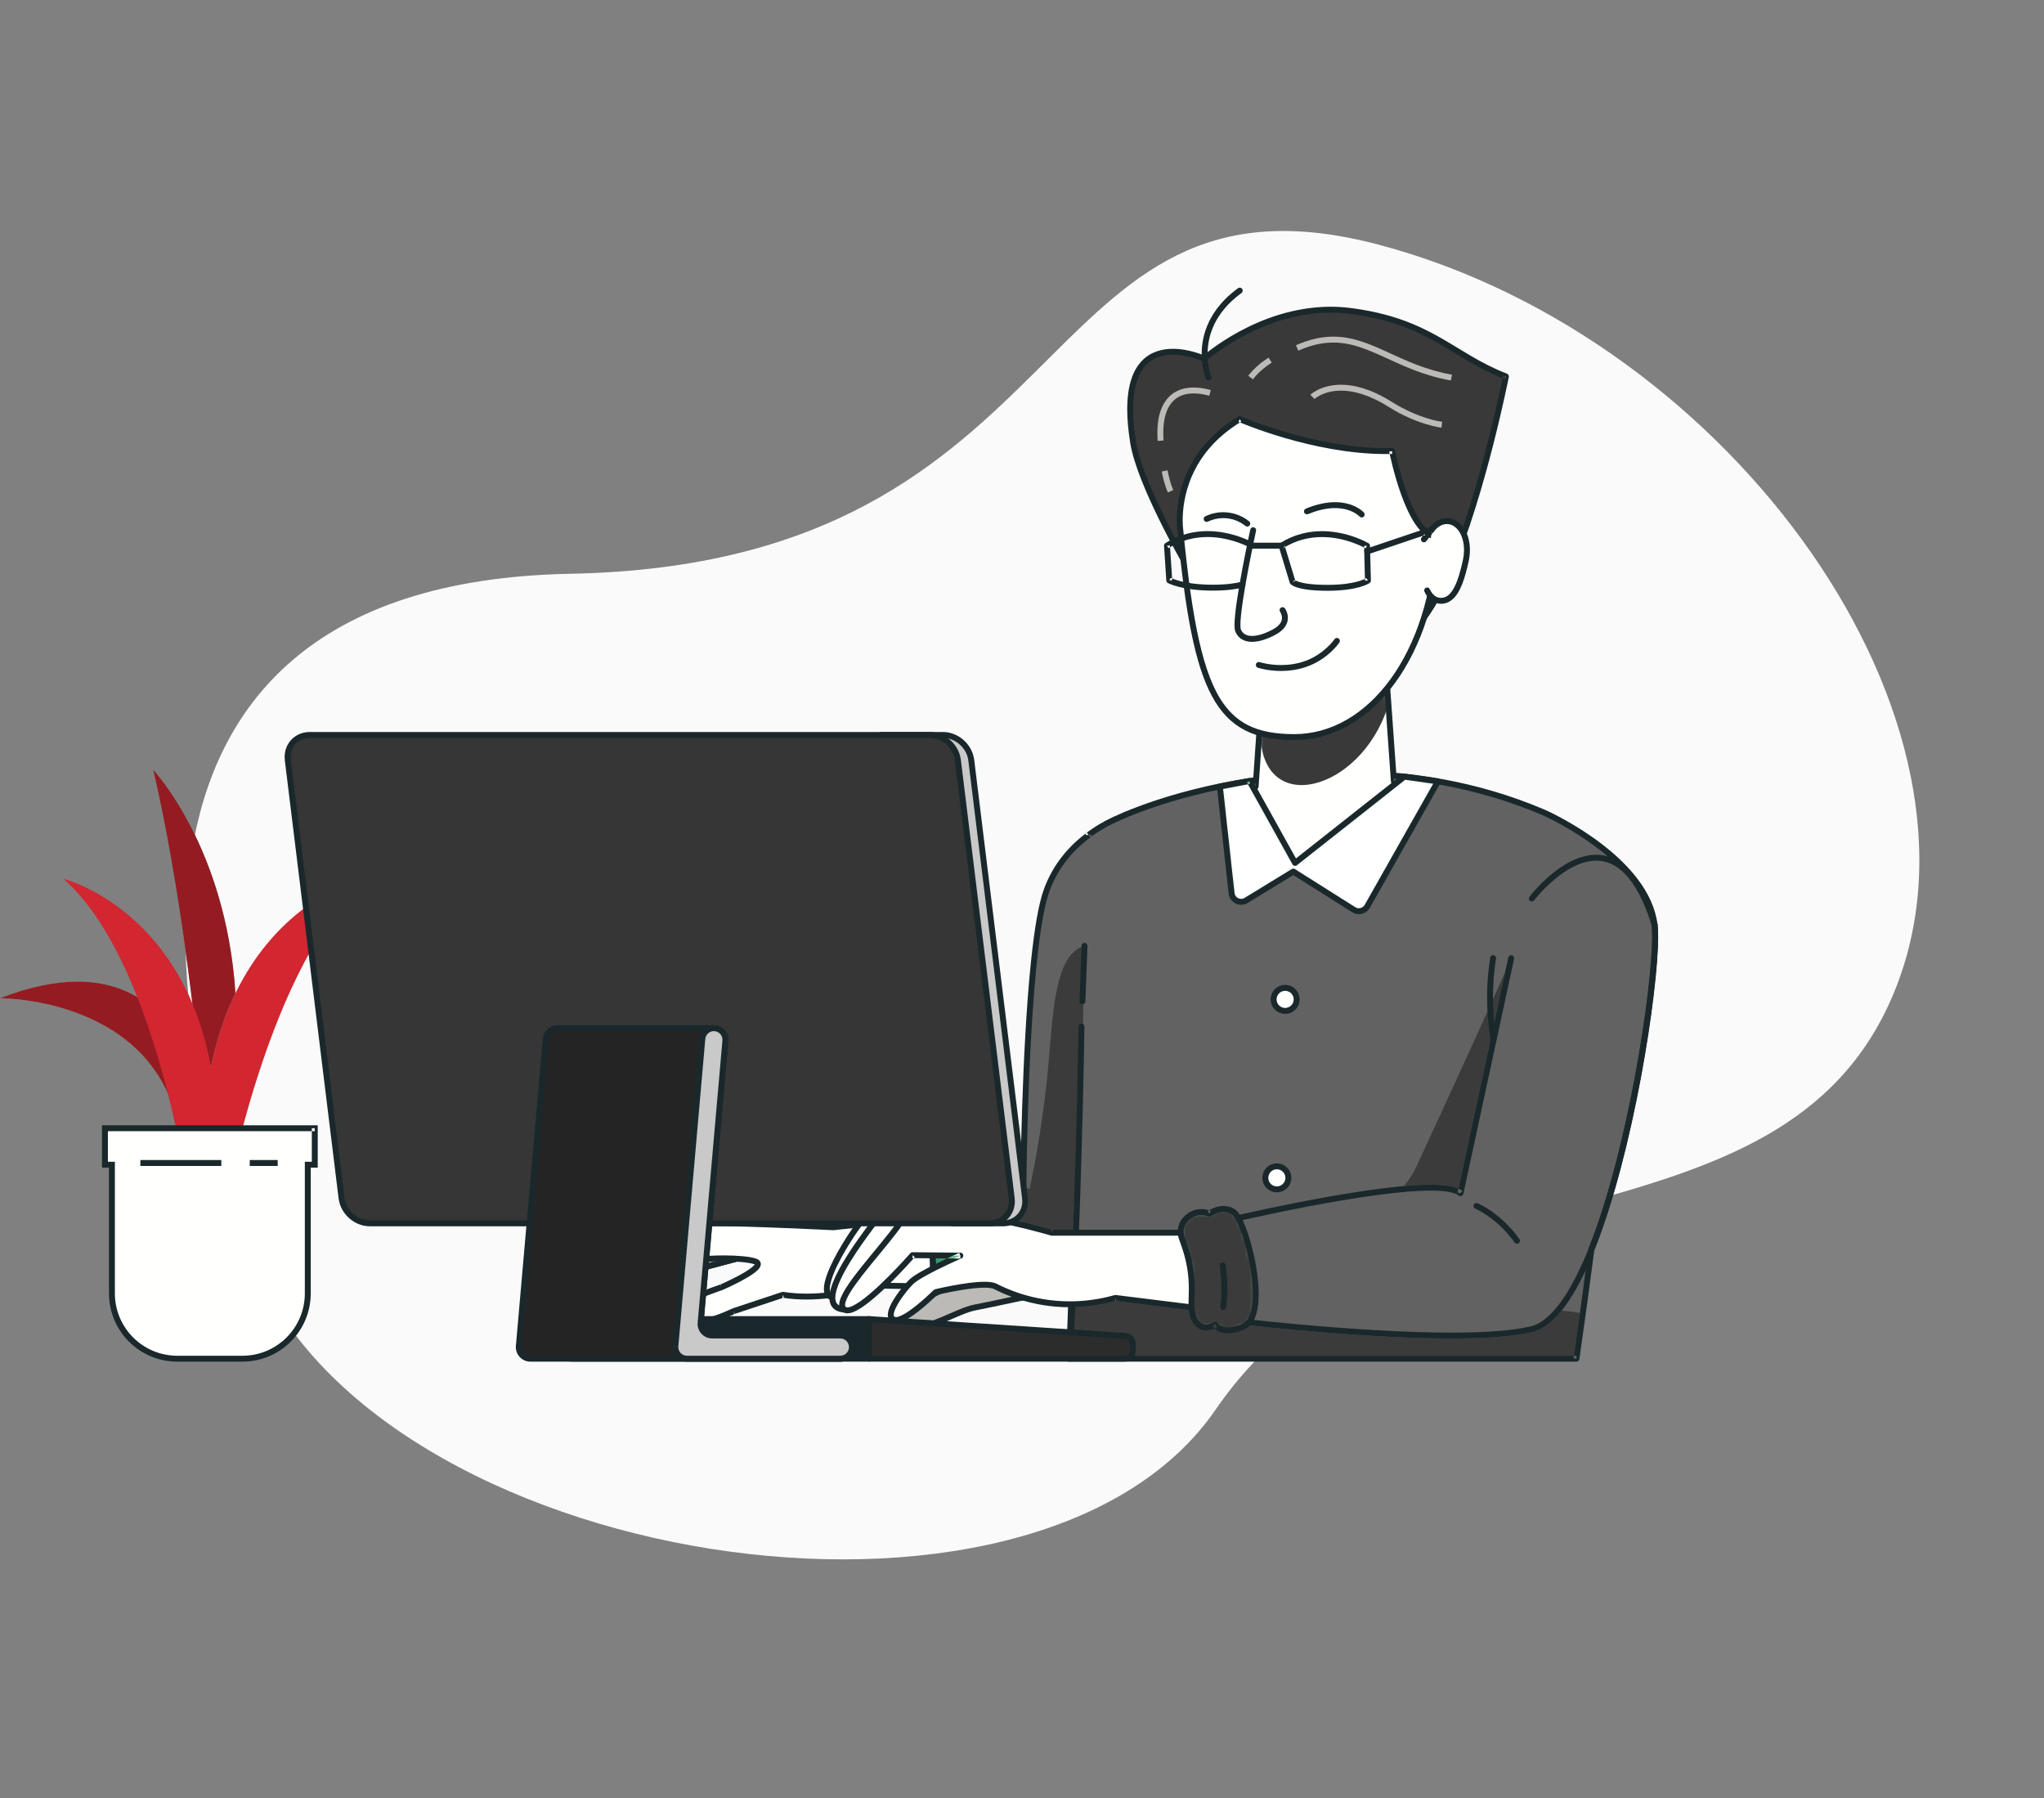 <svg width="449" height="395" viewBox="0 0 449 395" fill="none" xmlns="http://www.w3.org/2000/svg">
<rect x="0" y="0" width="449" height="395" fill="#808080" stroke="none"/>
<path fill-rule="evenodd" clip-rule="evenodd" d="M55.343 276.329C40.418 237.663 11.534 128.209 125.316 126.03C239.098 123.852 225.451 33.165 303.026 53.791C380.602 74.415 440.772 158.708 415.95 218.265C391.127 277.821 306.903 251.598 267.069 309.58C227.235 367.562 81.593 344.341 55.343 276.329Z" fill="#FAFAFA"/>
<path fill-rule="evenodd" clip-rule="evenodd" d="M147.35 276.771C147.35 276.771 140.538 288.493 143.221 288.916C145.902 289.338 151.512 279.205 151.512 279.205L166.896 275.129L155.31 273.933L147.35 276.771Z" fill="#FFFFFE"/>
<path fill-rule="evenodd" clip-rule="evenodd" d="M147.35 276.771L146.787 276.445C146.783 276.453 145.589 278.507 144.389 280.943C143.789 282.161 143.188 283.474 142.73 284.685C142.276 285.902 141.952 286.992 141.946 287.892C141.947 288.249 141.995 288.594 142.18 288.92C142.359 289.25 142.733 289.507 143.12 289.557L143.388 289.578C143.926 289.573 144.407 289.356 144.877 289.055C145.695 288.52 146.512 287.669 147.326 286.684C149.752 283.733 152.069 279.537 152.081 279.52L151.512 279.205L151.678 279.834L167.063 275.756C167.366 275.675 167.569 275.39 167.544 275.078C167.52 274.765 167.276 274.515 166.964 274.482L155.376 273.286L155.092 273.321L147.131 276.16C146.987 276.211 146.865 276.313 146.787 276.445L147.35 276.771L147.568 277.383L155.389 274.594L163.301 275.409L151.346 278.578C151.176 278.624 151.029 278.738 150.945 278.891C150.945 278.891 150.863 279.038 150.712 279.3C150.186 280.22 148.821 282.532 147.308 284.59C146.552 285.618 145.758 286.583 145.036 287.264C144.676 287.606 144.333 287.875 144.043 288.045C143.751 288.219 143.517 288.282 143.388 288.28L143.321 288.275H143.322L143.299 288.269L143.288 288.295L143.308 288.276L143.299 288.269L143.288 288.295L143.308 288.276L143.303 288.268C143.284 288.242 143.242 288.111 143.244 287.892C143.238 287.323 143.508 286.287 143.945 285.144C144.596 283.419 145.59 281.396 146.42 279.817C146.834 279.026 147.208 278.345 147.477 277.862C147.747 277.379 147.91 277.098 147.91 277.097L147.35 276.771L147.568 277.383L147.35 276.771Z" fill="#1A282B"/>
<path fill-rule="evenodd" clip-rule="evenodd" d="M143.396 288.28C143.393 288.28 143.391 288.28 143.388 288.28L143.321 288.275H143.322L143.304 288.271L143.303 288.268C143.286 288.242 143.244 288.116 143.244 287.907C143.244 287.902 143.244 287.897 143.244 287.892C143.244 287.885 143.244 287.879 143.244 287.872C143.243 287.298 143.513 286.274 143.945 285.144C144.026 284.929 144.113 284.708 144.204 284.485C144.528 284.05 144.846 283.616 145.154 283.191C145.956 282.088 146.695 281.048 147.333 280.212C147.964 279.379 148.518 278.742 148.841 278.502C149.069 278.321 149.576 278.095 150.25 277.911C151.859 277.463 154.387 277.187 156.957 277.09L151.346 278.578C151.176 278.624 151.029 278.738 150.945 278.891C150.945 278.891 150.863 279.038 150.712 279.3C150.186 280.22 148.821 282.532 147.308 284.59C146.552 285.618 145.758 286.583 145.036 287.264C144.676 287.606 144.333 287.875 144.043 288.045C143.757 288.215 143.527 288.28 143.396 288.28Z" fill="#ADAEAA"/>
<path fill-rule="evenodd" clip-rule="evenodd" d="M143.388 289.578L143.12 289.557C142.733 289.507 142.359 289.25 142.18 288.92C141.995 288.594 141.947 288.249 141.946 287.891C141.947 287.695 141.964 287.492 141.993 287.277C142.755 286.388 143.497 285.432 144.204 284.485C144.113 284.708 144.026 284.929 143.945 285.144C143.513 286.274 143.243 287.298 143.244 287.872C143.244 287.879 143.244 287.885 143.244 287.891C143.244 287.897 143.244 287.902 143.244 287.907C143.244 288.116 143.286 288.242 143.303 288.268L143.304 288.271L143.322 288.275H143.321L143.388 288.28C143.391 288.28 143.393 288.28 143.396 288.28C143.527 288.28 143.757 288.215 144.043 288.045C144.333 287.875 144.676 287.606 145.036 287.264C145.758 286.583 146.552 285.618 147.308 284.59C148.821 282.532 150.186 280.219 150.712 279.3C150.863 279.038 150.945 278.891 150.945 278.891C151.029 278.738 151.176 278.624 151.346 278.578L156.957 277.09C157.624 277.067 158.293 277.054 158.95 277.054C158.965 277.054 158.98 277.054 158.995 277.054C159.993 277.054 160.965 277.081 161.859 277.135L151.943 279.764C151.411 280.7 149.409 284.151 147.326 286.684C146.512 287.669 145.695 288.52 144.877 289.055C144.407 289.356 143.926 289.573 143.388 289.578Z" fill="#1A282B"/>
<path fill-rule="evenodd" clip-rule="evenodd" d="M152.529 268.781C152.529 268.781 143.004 266.514 140.374 270.987C137.743 275.461 130.033 288.702 132.924 290.218C135.814 291.735 138.334 286.839 138.334 286.839L152.529 268.781Z" fill="#FFFFFE"/>
<path fill-rule="evenodd" clip-rule="evenodd" d="M152.529 268.781L152.678 268.15C152.65 268.143 150.204 267.559 147.382 267.558C145.989 267.558 144.502 267.698 143.151 268.147C141.806 268.595 140.57 269.373 139.814 270.658C138.7 272.554 136.671 276.027 134.915 279.53C134.036 281.283 133.226 283.043 132.629 284.631C132.034 286.223 131.642 287.624 131.637 288.76C131.637 289.174 131.69 289.564 131.84 289.922C131.988 290.278 132.258 290.605 132.622 290.793C133.096 291.043 133.59 291.159 134.062 291.158C134.828 291.157 135.514 290.866 136.097 290.474C137.829 289.291 138.879 287.173 138.912 287.136L138.334 286.839L138.844 287.24L153.039 269.182C153.175 269.008 153.214 268.776 153.142 268.567C153.069 268.358 152.894 268.201 152.678 268.15L152.529 268.781L152.017 268.38L137.824 286.437L137.756 286.541L137.741 286.574C137.647 286.749 137.159 287.623 136.456 288.416C136.107 288.813 135.705 289.189 135.291 289.451C134.874 289.714 134.461 289.861 134.062 289.86C133.796 289.859 133.527 289.8 133.226 289.643C133.146 289.598 133.098 289.552 133.035 289.416C132.978 289.282 132.934 289.059 132.935 288.76C132.929 287.934 133.27 286.605 133.844 285.088C135.562 280.513 139.269 274.146 140.933 271.317C141.485 270.379 142.404 269.768 143.562 269.379C144.715 268.994 146.079 268.855 147.382 268.856C148.704 268.855 149.961 268.995 150.883 269.135C151.343 269.205 151.721 269.276 151.981 269.328C152.111 269.353 152.212 269.376 152.28 269.39L152.378 269.412L152.529 268.781L152.017 268.38L152.529 268.781Z" fill="#1A282B"/>
<path fill-rule="evenodd" clip-rule="evenodd" d="M191.507 282.359C191.507 282.359 181.947 285.971 171.977 284.411L161.133 288.015C161.133 288.015 151.604 292.707 147.172 290.34C142.739 287.975 158.469 282.756 158.469 282.756C158.469 282.756 169.048 278.178 165.889 277.08C162.729 275.979 150.794 276.187 148.446 277.986C146.098 279.786 139.95 291.44 135.514 290.775C131.077 290.112 137.389 283.765 138.983 281.322C140.576 278.877 144.152 269.135 151.401 268.73C158.648 268.324 183.036 269.573 183.036 269.573L211.717 266.509L218.484 282.823L191.507 282.359Z" fill="#FFFFFE"/>
<path fill-rule="evenodd" clip-rule="evenodd" d="M191.507 282.359L191.277 281.752C191.277 281.752 191.186 281.787 191 281.852C189.697 282.306 183.944 284.155 177.2 284.152C175.534 284.152 173.81 284.041 172.077 283.769L171.772 283.795L160.928 287.398L160.846 287.432C160.846 287.432 160.759 287.475 160.588 287.554C159.99 287.833 158.412 288.541 156.486 289.173C154.565 289.807 152.29 290.361 150.349 290.358C149.231 290.36 148.235 290.174 147.477 289.768C147.259 289.652 147.138 289.543 147.086 289.474L147.033 289.348C147.024 289.29 147.099 289.063 147.379 288.765C147.857 288.242 148.831 287.592 149.993 286.972C151.739 286.036 153.918 285.13 155.651 284.465C156.519 284.133 157.276 283.859 157.816 283.668C158.354 283.477 158.673 283.372 158.673 283.372L158.726 283.352C158.735 283.347 160.747 282.477 162.779 281.393C163.796 280.849 164.815 280.256 165.611 279.67C166.01 279.376 166.352 279.085 166.622 278.78C166.882 278.472 167.115 278.145 167.126 277.667C167.133 277.384 167.002 277.079 166.802 276.883C166.604 276.681 166.367 276.559 166.102 276.466C165.368 276.213 164.349 276.048 163.121 275.93C161.895 275.814 160.473 275.756 158.995 275.756C156.804 275.756 154.496 275.883 152.535 276.149C151.555 276.283 150.66 276.45 149.903 276.661C149.144 276.874 148.525 277.114 148.051 277.471C147.691 277.749 147.335 278.138 146.93 278.626C145.533 280.323 143.622 283.249 141.582 285.744C140.566 286.99 139.519 288.124 138.526 288.922C137.533 289.727 136.603 290.162 135.885 290.153L135.61 290.134C135.133 290.062 134.885 289.923 134.774 289.81C134.665 289.696 134.615 289.588 134.609 289.343C134.602 288.986 134.793 288.393 135.15 287.731C135.68 286.729 136.541 285.564 137.382 284.486C138.225 283.403 139.041 282.418 139.527 281.676C139.966 281 140.48 279.942 141.149 278.685C142.148 276.807 143.474 274.517 145.181 272.692C146.894 270.86 148.943 269.517 151.437 269.378C152.429 269.322 153.767 269.298 155.329 269.298C160.14 269.298 167.064 269.529 172.779 269.76C175.637 269.875 178.193 269.991 180.035 270.078C181.877 270.164 183 270.222 183.004 270.222L183.105 270.218L211.303 267.206L217.505 282.157L191.517 281.71L191.277 281.752L191.507 282.359L191.495 283.008L218.472 283.472C218.692 283.476 218.897 283.369 219.02 283.189C219.144 283.007 219.167 282.777 219.084 282.575L212.317 266.26C212.207 265.993 211.934 265.832 211.648 265.864L182.968 268.928L183.036 269.573L183.07 268.925C183.064 268.925 165.022 268.001 155.329 267.999C153.753 267.999 152.398 268.024 151.364 268.082C149.407 268.19 147.698 268.935 146.243 270.001C144.058 271.602 142.411 273.911 141.143 276.039C140.51 277.103 139.974 278.124 139.524 278.987C139.075 279.848 138.705 280.56 138.439 280.967C137.891 281.811 136.625 283.29 135.502 284.814C134.939 285.58 134.406 286.363 134.004 287.122C133.605 287.881 133.317 288.608 133.31 289.343C133.305 289.834 133.474 290.36 133.862 290.735C134.247 291.113 134.776 291.322 135.418 291.418C135.573 291.441 135.729 291.452 135.885 291.452C137.268 291.439 138.554 290.636 139.814 289.533C141.699 287.864 143.547 285.401 145.154 283.191C145.956 282.088 146.695 281.048 147.333 280.212C147.964 279.379 148.518 278.742 148.841 278.502C149.069 278.321 149.576 278.095 150.25 277.911C152.285 277.344 155.792 277.051 158.995 277.054C160.438 277.054 161.826 277.111 162.999 277.222C164.169 277.331 165.135 277.502 165.675 277.693L165.83 277.76L165.871 277.788L165.893 277.762L165.867 277.782L165.871 277.788L165.893 277.762L165.867 277.782L166.015 277.667H165.828L165.867 277.782L166.015 277.667H165.828H165.891L165.829 277.649L165.828 277.667H165.891L165.829 277.649C165.83 277.671 165.732 277.853 165.518 278.059C165.15 278.429 164.489 278.9 163.726 279.364C162.578 280.064 161.193 280.767 160.101 281.291C159.554 281.553 159.08 281.771 158.744 281.923C158.408 282.075 158.212 282.161 158.21 282.161L158.469 282.756L158.264 282.14C158.253 282.144 155.22 283.149 152.165 284.49C150.636 285.161 149.104 285.913 147.917 286.685C147.324 287.074 146.816 287.464 146.426 287.882C146.047 288.299 145.744 288.761 145.734 289.348C145.732 289.675 145.854 290.009 146.059 290.269C146.264 290.532 146.537 290.738 146.865 290.914C147.892 291.459 149.095 291.655 150.349 291.657C152.836 291.653 155.576 290.882 157.722 290.122C159.866 289.361 161.404 288.604 161.42 288.597L161.133 288.015L161.338 288.63L172.181 285.027L171.977 284.411L171.876 285.052C173.686 285.335 175.477 285.451 177.2 285.451C185.175 285.448 191.694 282.98 191.735 282.967L191.507 282.359L191.495 283.008L191.507 282.359Z" fill="#1A282B"/>
<path fill-rule="evenodd" clip-rule="evenodd" d="M206.474 286.398C207.862 287.273 209.822 287.829 211.943 286.315C211.943 286.315 215.049 287.667 217.146 285.36C219.241 283.054 219.426 262.895 213.627 260.623C211.955 259.968 207.779 260.036 207.091 262.375C207.091 262.375 203.487 261.136 202.878 265C202.304 268.637 205.916 272.02 204.706 282.48C204.528 284.025 205.227 285.613 206.474 286.398Z" fill="#6EBD92"/>
<path fill-rule="evenodd" clip-rule="evenodd" d="M206.474 286.398L206.129 286.948C206.956 287.469 208.003 287.91 209.202 287.911C210.19 287.912 211.265 287.599 212.321 286.844L211.943 286.315L211.685 286.91C211.732 286.928 212.701 287.354 214.01 287.358C215.118 287.364 216.519 287.02 217.626 285.797C217.943 285.439 218.135 284.983 218.317 284.411C218.843 282.705 219.13 279.884 219.133 276.702C219.132 273.36 218.805 269.649 218.016 266.549C217.62 264.999 217.109 263.6 216.443 262.466C215.777 261.335 214.942 260.444 213.865 260.018C213.191 259.757 212.302 259.62 211.339 259.617C210.381 259.618 209.361 259.76 208.465 260.139C207.577 260.512 206.768 261.173 206.469 262.192L207.091 262.375L207.303 261.762C207.261 261.749 206.656 261.539 205.834 261.537C205.197 261.537 204.404 261.668 203.697 262.188C202.987 262.706 202.435 263.6 202.237 264.899C202.189 265.205 202.167 265.509 202.167 265.812C202.174 267.401 202.738 268.896 203.26 270.814C203.787 272.732 204.306 275.081 204.308 278.352C204.308 279.569 204.235 280.911 204.062 282.405C204.04 282.59 204.03 282.776 204.03 282.962C204.034 284.553 204.796 286.1 206.129 286.948L206.474 286.398L206.821 285.849C205.919 285.288 205.324 284.138 205.328 282.962C205.328 282.825 205.336 282.689 205.351 282.554C205.529 281.014 205.605 279.62 205.605 278.352C205.606 274.943 205.055 272.441 204.511 270.47C203.963 268.497 203.457 267.062 203.465 265.812C203.465 265.571 203.482 265.336 203.519 265.101C203.691 264.044 204.067 263.533 204.467 263.233C204.87 262.934 205.37 262.836 205.834 262.836C206.13 262.836 206.403 262.876 206.595 262.916L206.819 262.971L206.872 262.986L206.881 262.989C207.05 263.047 207.231 263.034 207.39 262.953C207.548 262.871 207.664 262.729 207.714 262.558C207.873 262.02 208.297 261.626 208.973 261.333C209.64 261.048 210.515 260.914 211.339 260.915C212.163 260.913 212.947 261.05 213.391 261.227C214.085 261.497 214.746 262.138 215.324 263.124C216.191 264.592 216.837 266.775 217.243 269.19C217.652 271.607 217.835 274.26 217.835 276.702C217.835 278.765 217.704 280.68 217.478 282.166C217.365 282.908 217.227 283.543 217.077 284.025C216.933 284.507 216.754 284.835 216.665 284.923C215.842 285.823 214.884 286.053 214.01 286.059C213.502 286.059 213.038 285.972 212.707 285.884C212.542 285.84 212.409 285.797 212.322 285.766L212.225 285.728L212.203 285.719C211.994 285.628 211.752 285.654 211.567 285.787C210.702 286.4 209.924 286.61 209.202 286.613C208.33 286.613 207.513 286.287 206.821 285.849L206.474 286.398Z" fill="#1A282B"/>
<path fill-rule="evenodd" clip-rule="evenodd" d="M209.197 286.613C208.327 286.613 207.512 286.285 206.821 285.849L206.474 286.398L206.821 285.849C206.354 285.558 205.968 285.109 205.707 284.581C205.773 284.516 205.83 284.461 205.876 284.416C206.058 284.373 206.377 284.299 206.803 284.205C208.602 283.806 212.298 283.06 215.123 282.884V284.708C215.123 285.047 215.384 285.329 215.721 285.355C215.724 285.355 215.877 285.366 216.159 285.386C215.463 285.906 214.71 286.054 214.01 286.06C214.009 286.06 214.007 286.06 214.006 286.06C213.5 286.06 213.038 285.973 212.707 285.884C212.542 285.84 212.409 285.797 212.322 285.766L212.225 285.728L212.203 285.719C212.12 285.684 212.031 285.666 211.943 285.666C211.811 285.666 211.678 285.706 211.567 285.787C210.702 286.4 209.924 286.61 209.202 286.613C209.201 286.613 209.198 286.613 209.197 286.613ZM205.597 277.592C205.586 277.181 205.568 276.787 205.543 276.404L208.021 276.427C207.394 276.72 206.698 277.05 205.981 277.402C205.852 277.464 205.725 277.528 205.597 277.592Z" fill="#3B966C"/>
<path fill-rule="evenodd" clip-rule="evenodd" d="M209.213 287.911C209.21 287.911 209.206 287.911 209.202 287.911C208.003 287.91 206.956 287.47 206.129 286.948C205.55 286.58 205.079 286.08 204.731 285.503C205.147 285.118 205.484 284.796 205.707 284.581C205.968 285.109 206.354 285.558 206.821 285.849L206.474 286.398L206.821 285.849C207.512 286.285 208.327 286.613 209.197 286.613C209.198 286.613 209.201 286.613 209.202 286.613C209.924 286.61 210.702 286.4 211.567 285.787C211.678 285.706 211.811 285.666 211.943 285.666C212.031 285.666 212.12 285.684 212.203 285.719L212.225 285.728L212.322 285.766C212.409 285.797 212.542 285.84 212.707 285.884C213.038 285.973 213.5 286.06 214.006 286.06C214.007 286.06 214.009 286.06 214.01 286.06C214.71 286.054 215.463 285.906 216.159 285.386C216.525 285.409 217.109 285.447 217.857 285.484C217.788 285.596 217.712 285.7 217.626 285.797C216.528 287.01 215.142 287.358 214.037 287.358C214.028 287.358 214.019 287.358 214.01 287.358C213.148 287.355 212.434 287.171 212.033 287.038C211.074 287.651 210.109 287.911 209.213 287.911ZM204.306 278.243C204.304 277.59 204.281 276.974 204.241 276.391L205.543 276.404C205.568 276.787 205.586 277.181 205.597 277.592C205.167 277.803 204.735 278.021 204.306 278.243Z" fill="#1A282B"/>
<path fill-rule="evenodd" clip-rule="evenodd" d="M213.74 281.71C213.74 281.706 213.741 281.636 213.741 281.509C213.736 280.151 213.612 272.224 210.245 265.48C210.085 265.16 209.696 265.03 209.375 265.19C209.054 265.351 208.924 265.74 209.084 266.061C212.29 272.449 212.45 280.249 212.443 281.509C212.443 281.628 212.443 281.684 212.443 281.685C212.435 282.044 212.721 282.34 213.079 282.346C213.438 282.353 213.734 282.068 213.74 281.71Z" fill="#1A282B"/>
<path fill-rule="evenodd" clip-rule="evenodd" d="M349.593 274.373C348.633 281.761 347.541 289.759 346.295 298.445H234.845L235.377 284.085C228.717 285.695 215.771 284.708 215.771 284.708V263.48C223.64 259.026 224.809 260.273 224.809 260.273C224.809 260.273 225.211 208.468 229.924 195.536C231.924 190.057 235.429 186.149 239.141 183.41V183.397C240.311 182.527 241.493 181.774 242.661 181.125L242.83 181.021C244.128 180.333 245.699 179.606 247.491 178.853C247.647 178.786 247.816 178.723 247.984 178.658C265.434 171.53 303.515 163.259 338.999 178.424C341.478 179.489 361.734 189.162 363.461 203.145C364.447 211.117 359.02 250.769 349.593 274.373Z" fill="#626262"/>
<path fill-rule="evenodd" clip-rule="evenodd" d="M320.377 261.079C319.821 260.831 319.167 260.657 318.419 260.525C317.247 260.32 315.839 260.23 314.237 260.23C312.504 260.231 310.538 260.336 308.413 260.522C309.524 259.178 310.446 257.738 311.163 256.196C323.198 230.152 328.497 218.349 330.645 213.48L320.377 261.079Z" fill="#3B3B3B"/>
<path fill-rule="evenodd" clip-rule="evenodd" d="M345.733 297.795H235.519L235.914 287.133C238.737 287.063 241.813 286.661 245.084 285.76L261.795 287.837C261.863 288.416 261.99 288.957 262.216 289.481C262.931 291.14 263.996 291.585 264.933 291.585C266.028 291.585 266.951 290.979 266.951 290.979C267.49 291.885 268.557 292.218 269.712 292.218C271.22 292.218 272.878 291.652 273.707 291.057C283.326 292.105 303.041 294.015 318.857 294.016C325.952 294.015 332.254 293.637 336.581 292.598C338.931 292.024 341.073 290.327 343.074 287.846L347.06 288.372C346.638 291.419 346.196 294.56 345.733 297.795Z" fill="#3B3B3B"/>
<path fill-rule="evenodd" clip-rule="evenodd" d="M220.847 284.305C219.916 284.278 219.07 284.243 218.347 284.209C217.52 284.169 216.859 284.13 216.42 284.102V282.845C217.303 282.851 218.01 282.969 218.316 283.133C218.844 283.397 219.7 283.825 220.847 284.305ZM236.717 270.121H231.119C230.576 269.961 227.683 269.118 223.788 268.208C223.962 268.073 224.126 267.928 224.28 267.773C225.275 266.78 225.86 265.395 225.859 263.863C225.859 263.613 225.843 263.359 225.812 263.103L225.168 263.182L225.812 263.103L225.547 260.944C225.962 261.092 226.142 261.252 226.142 261.252C226.142 261.252 229.022 248.695 230.377 232.999C231.361 221.611 231.872 209.504 238.232 207.755C237.707 225.822 237.891 254.334 236.717 270.121Z" fill="#3B3B3B"/>
<path fill-rule="evenodd" clip-rule="evenodd" d="M349.593 274.373L348.949 274.289C347.991 281.674 346.899 289.669 345.652 298.352L346.295 298.445V297.795H235.519L236.025 284.109C236.033 283.906 235.946 283.711 235.788 283.582C235.629 283.454 235.423 283.406 235.224 283.454C232.338 284.155 228.101 284.36 224.342 284.357C222.035 284.357 219.902 284.283 218.347 284.209C216.792 284.134 215.824 284.06 215.821 284.06L215.771 284.708H216.42V263.48H215.771L216.091 264.045C221.086 261.21 223.325 260.752 224.101 260.762C224.318 260.762 224.415 260.793 224.436 260.801H224.439L224.614 260.456L224.335 260.717L224.439 260.801L224.614 260.456L224.335 260.717C224.516 260.91 224.798 260.974 225.045 260.878C225.292 260.782 225.455 260.543 225.458 260.278C225.458 260.275 225.464 259.472 225.484 258.031C225.555 252.99 225.795 240.204 226.534 227.275C226.903 220.81 227.396 214.31 228.053 208.73C228.708 203.155 229.537 198.483 230.534 195.759C232.483 190.42 235.893 186.616 239.527 183.932C239.693 183.81 239.792 183.616 239.792 183.41V183.397H239.141L239.529 183.918C240.675 183.066 241.831 182.328 242.977 181.692L243.001 181.678L243.17 181.574L242.83 181.021L243.134 181.595C244.407 180.92 245.963 180.199 247.742 179.451H247.743C247.884 179.391 248.048 179.328 248.217 179.264L248.23 179.259C258.392 175.106 275.682 170.543 295.343 170.544C309.177 170.544 324.186 172.8 338.745 179.021H338.744C339.936 179.532 345.595 182.205 351.116 186.455C356.653 190.703 362.005 196.532 362.817 203.224C362.888 203.805 362.927 204.6 362.926 205.568C362.928 211.305 361.61 223.064 359.204 236.057C356.803 249.055 353.31 263.32 348.99 274.132L348.949 274.289L349.593 274.373L350.196 274.613C354.568 263.664 358.067 249.347 360.482 236.293C362.896 223.234 364.223 211.471 364.224 205.568C364.224 204.565 364.186 203.729 364.104 203.066C363.189 195.774 357.55 189.774 351.908 185.425C346.251 181.075 340.542 178.381 339.255 177.828V177.827C324.503 171.523 309.318 169.246 295.343 169.246C275.477 169.249 258.062 173.841 247.738 178.057L247.984 178.658L247.752 178.052C247.583 178.116 247.408 178.183 247.238 178.255L247.239 178.254C245.434 179.014 243.848 179.746 242.526 180.448L242.488 180.469L242.321 180.573L242.661 181.125L242.346 180.557C241.152 181.22 239.947 181.988 238.754 182.876C238.589 183 238.493 183.192 238.493 183.397V183.41H239.141L238.757 182.888C234.964 185.685 231.364 189.697 229.314 195.313C228.097 198.664 227.196 204.338 226.49 211.039C224.384 231.118 224.159 260.257 224.159 260.268L224.809 260.273L225.282 259.829C225.142 259.674 224.776 259.457 224.101 259.464C222.888 259.474 220.545 260.04 215.451 262.915C215.247 263.031 215.123 263.246 215.123 263.48V284.708C215.123 285.047 215.384 285.329 215.721 285.355C215.732 285.356 219.674 285.656 224.342 285.656C228.153 285.654 232.434 285.461 235.529 284.716L235.377 284.085L234.728 284.061L234.196 298.42C234.189 298.597 234.255 298.768 234.377 298.895C234.5 299.021 234.668 299.094 234.845 299.094H346.295C346.618 299.094 346.892 298.856 346.938 298.537C348.184 289.848 349.277 281.848 350.237 274.456L349.593 274.373L350.196 274.613L349.593 274.373Z" fill="#1A282B"/>
<path fill-rule="evenodd" clip-rule="evenodd" d="M362.816 203.224C362.853 203.528 362.889 203.869 362.902 204.243V204.26C362.929 204.724 362.942 205.256 362.942 205.849C362.944 211.732 361.615 223.494 359.202 236.432C356.789 249.376 353.29 263.526 348.978 274.248C347.089 278.935 345.044 282.969 342.892 285.944C340.742 288.926 338.489 290.81 336.277 291.335C332.153 292.331 325.899 292.719 318.857 292.717C308.033 292.717 295.324 291.814 285.326 290.91C280.328 290.458 276.005 290.005 272.935 289.666C269.864 289.327 268.05 289.103 268.045 289.102L267.966 289.746L268.597 289.899C268.605 289.862 269.116 287.742 269.116 284.505C269.116 280.453 268.314 274.634 264.68 269.009L264.136 269.361L264.289 269.992C264.29 269.992 264.828 269.86 265.806 269.629C269.224 268.819 277.988 266.791 287.575 264.966C297.157 263.142 307.584 261.526 314.237 261.528C315.79 261.528 317.135 261.617 318.196 261.804C319.256 261.985 320.028 262.281 320.42 262.599C320.595 262.738 320.831 262.776 321.042 262.701C321.252 262.625 321.41 262.445 321.457 262.227L332.596 210.592C332.671 210.242 332.449 209.896 332.099 209.82C331.748 209.744 331.403 209.968 331.326 210.318L320.187 261.953L320.822 262.09L321.225 261.582C320.537 261.043 319.591 260.734 318.419 260.525C317.247 260.32 315.839 260.23 314.237 260.23C306.421 260.233 293.894 262.362 283.275 264.483C272.663 266.607 263.987 268.73 263.981 268.732C263.776 268.781 263.61 268.926 263.532 269.121C263.454 269.317 263.476 269.537 263.591 269.714C267.047 275.062 267.818 280.619 267.818 284.505C267.818 286.054 267.695 287.336 267.573 288.225C267.512 288.671 267.452 289.017 267.406 289.25L267.353 289.512L267.335 289.594C267.291 289.774 267.326 289.962 267.431 290.116C267.538 290.267 267.701 290.367 267.885 290.391C267.898 290.391 297.077 294.015 318.857 294.016C325.952 294.015 332.254 293.637 336.58 292.598C339.275 291.94 341.697 289.805 343.945 286.705C346.191 283.597 348.267 279.483 350.182 274.733C354.547 263.874 358.054 249.67 360.478 236.67C362.901 223.665 364.238 211.897 364.241 205.849C364.241 205.237 364.226 204.681 364.199 204.186L363.55 204.223L364.199 204.203C364.186 203.769 364.143 203.384 364.104 203.067C364.062 202.71 363.737 202.457 363.381 202.501C363.025 202.545 362.772 202.868 362.816 203.224Z" fill="#1A282B"/>
<path fill-rule="evenodd" clip-rule="evenodd" d="M324.085 265.505L324.125 265.522C324.595 265.722 328.931 267.681 332.715 272.924C332.926 273.215 333.331 273.28 333.622 273.071C333.912 272.86 333.979 272.455 333.768 272.164C329.527 266.295 324.638 264.329 324.567 264.299C324.234 264.167 323.857 264.329 323.723 264.661C323.59 264.994 323.751 265.371 324.085 265.505Z" fill="#1A282B"/>
<path fill-rule="evenodd" clip-rule="evenodd" d="M196.121 266.757C196.121 266.757 191.433 265.77 189.522 267.905C187.527 270.133 179.436 282.332 182.199 284.675C184.959 287.018 190.584 274.167 190.584 274.167L196.121 266.757Z" fill="#FFFFFE"/>
<path fill-rule="evenodd" clip-rule="evenodd" d="M196.121 266.757L196.255 266.122C196.228 266.117 195.111 265.88 193.701 265.88C192.939 265.88 192.09 265.949 191.268 266.175C190.45 266.402 189.646 266.794 189.039 267.472C188.573 267.993 187.864 268.934 187.033 270.147C185.789 271.963 184.293 274.366 183.097 276.723C182.5 277.901 181.977 279.068 181.599 280.151C181.221 281.236 180.982 282.233 180.98 283.12C180.981 283.515 181.029 283.893 181.154 284.244C181.277 284.595 181.484 284.922 181.778 285.17C182.108 285.456 182.533 285.614 182.945 285.61C183.515 285.605 184.019 285.361 184.491 285.023C185.314 284.424 186.095 283.477 186.86 282.383C189.136 279.104 191.168 274.446 191.178 274.427L190.584 274.167L191.104 274.556L196.641 267.146C196.773 266.968 196.807 266.735 196.729 266.528C196.65 266.321 196.472 266.167 196.255 266.122L196.121 266.757L195.601 266.369L190.063 273.778L189.989 273.907C189.989 273.907 189.918 274.069 189.785 274.361C189.319 275.38 188.105 277.949 186.708 280.232C186.012 281.372 185.267 282.444 184.571 283.198C184.226 283.574 183.892 283.872 183.604 284.057C183.315 284.247 183.084 284.314 182.945 284.312C182.827 284.308 182.749 284.286 182.618 284.181C182.517 284.094 182.44 283.983 182.378 283.811C182.316 283.639 182.278 283.407 182.279 283.12C182.273 282.259 182.63 280.963 183.222 279.538C184.107 277.392 185.498 274.923 186.822 272.829C188.143 270.738 189.416 268.993 190.006 268.338C190.39 267.906 190.954 267.61 191.616 267.427C192.274 267.244 193.019 267.177 193.701 267.179C194.333 267.179 194.912 267.232 195.328 267.286C195.537 267.314 195.704 267.341 195.819 267.361L195.987 267.393L196.121 266.757L195.601 266.369L196.121 266.757Z" fill="#1A282B"/>
<path fill-rule="evenodd" clip-rule="evenodd" d="M205.55 266.535C205.55 266.535 195.124 264.295 192.788 267.479C190.453 270.662 177.316 287.116 185.489 287.647L198.544 272.999L205.55 266.535Z" fill="#FFFFFE"/>
<path fill-rule="evenodd" clip-rule="evenodd" d="M205.55 266.535L205.686 265.9C205.663 265.896 202.079 265.122 198.562 265.12C197.309 265.121 196.063 265.217 194.964 265.499C193.871 265.783 192.891 266.252 192.265 267.094C191.382 268.299 188.879 271.496 186.598 275.003C185.457 276.759 184.367 278.597 183.556 280.323C182.746 282.055 182.198 283.665 182.191 285.062C182.189 285.904 182.411 286.711 182.982 287.31C183.552 287.91 184.397 288.229 185.446 288.295C185.646 288.308 185.841 288.229 185.973 288.08L199.008 273.455L205.99 267.011C206.168 266.846 206.239 266.597 206.176 266.363C206.112 266.13 205.923 265.951 205.686 265.9L205.55 266.535L205.11 266.057L198.104 272.523L198.06 272.567L185.003 287.215L185.489 287.647L185.531 287C184.68 286.942 184.201 286.707 183.922 286.415C183.644 286.122 183.492 285.699 183.49 285.062C183.483 284.02 183.954 282.518 184.731 280.876C185.89 278.408 187.699 275.605 189.385 273.202C191.072 270.796 192.629 268.794 193.312 267.863C193.657 267.383 194.346 266.997 195.288 266.757C196.224 266.514 197.379 266.418 198.562 266.418C200.227 266.418 201.95 266.606 203.248 266.794C203.897 266.888 204.441 266.983 204.822 267.053C205.202 267.123 205.412 267.168 205.414 267.168L205.55 266.535L205.11 266.057L205.55 266.535Z" fill="#1A282B"/>
<path fill-rule="evenodd" clip-rule="evenodd" d="M229.105 284.038C229.105 284.038 218.393 286.374 214.041 287.223C209.689 288.071 201.622 293.696 196.846 291.468C192.07 289.239 212.45 280.961 212.45 280.961L219.454 278.14L229.105 284.038Z" fill="#BBBAB6"/>
<path fill-rule="evenodd" clip-rule="evenodd" d="M229.105 284.038L228.966 283.403C228.961 283.404 226.29 283.987 223.069 284.677C219.849 285.366 216.083 286.163 213.917 286.585C211.951 286.976 209.487 288.18 206.89 289.273C204.305 290.371 201.607 291.344 199.419 291.337C198.566 291.337 197.796 291.195 197.121 290.88C196.931 290.792 196.837 290.708 196.803 290.664L196.77 290.583C196.752 290.516 196.886 290.171 197.292 289.76C197.984 289.03 199.323 288.106 200.908 287.188C203.292 285.802 206.245 284.391 208.596 283.332C209.771 282.802 210.798 282.359 211.529 282.049C212.26 281.739 212.692 281.562 212.693 281.562L212.692 281.563L219.394 278.864L228.766 284.592L229.105 284.038L228.966 283.403L229.105 284.038L229.444 283.484L219.793 277.585C219.618 277.479 219.403 277.461 219.213 277.537L212.207 280.358L212.205 280.36C212.196 280.362 208.105 282.024 203.996 284.069C201.939 285.094 199.881 286.21 198.306 287.281C197.518 287.819 196.851 288.342 196.354 288.863C195.867 289.386 195.489 289.904 195.472 290.583C195.468 290.897 195.585 291.227 195.789 291.475C195.993 291.727 196.26 291.91 196.572 292.057C197.456 292.47 198.423 292.636 199.419 292.636C201.972 292.629 204.764 291.575 207.395 290.469C210.014 289.357 212.491 288.18 214.166 287.86C218.534 287.007 229.24 284.673 229.244 284.673C229.502 284.616 229.701 284.407 229.745 284.146C229.789 283.885 229.67 283.623 229.444 283.484L229.105 284.038Z" fill="#1A282B"/>
<path fill-rule="evenodd" clip-rule="evenodd" d="M238.426 219.965C238.578 215.904 238.73 211.841 238.88 207.78C238.894 207.422 238.614 207.12 238.256 207.106C237.897 207.093 237.596 207.372 237.583 207.731C237.431 211.792 237.281 215.855 237.129 219.916C237.114 220.274 237.395 220.575 237.752 220.588C238.11 220.603 238.413 220.322 238.426 219.965Z" fill="#1A282B"/>
<path fill-rule="evenodd" clip-rule="evenodd" d="M235.491 298.496C237.481 273.876 238.219 225.488 238.219 225.481C238.225 225.122 237.939 224.828 237.581 224.822C237.222 224.816 236.926 225.103 236.921 225.461C236.921 225.464 236.909 226.217 236.886 227.587C236.717 237.179 235.933 276.926 234.198 298.391C234.168 298.75 234.435 299.063 234.793 299.091C235.15 299.12 235.463 298.854 235.491 298.496Z" fill="#1A282B"/>
<path fill-rule="evenodd" clip-rule="evenodd" d="M267.963 270.77H231.024C231.024 270.77 202.365 262.172 197.59 268.86C192.813 275.547 182.622 285.738 185.489 287.647C188.354 289.557 200.455 275.706 200.455 275.706L210.963 275.805C210.963 275.805 202.047 279.686 200.136 281.597C198.226 283.508 194.087 288.921 196.316 289.877C198.544 290.831 205.55 283.826 205.55 283.826C205.55 283.826 216.059 281.279 218.606 282.551C221.154 283.826 231.343 288.921 245.036 285.099L273.222 288.603L267.963 270.77Z" fill="#FFFFFE"/>
<path fill-rule="evenodd" clip-rule="evenodd" d="M267.963 270.77V270.121H231.024V270.77L231.211 270.148C231.202 270.146 227.474 269.028 222.475 267.908C217.473 266.789 211.208 265.666 206.065 265.664C204.063 265.665 202.229 265.834 200.682 266.258C199.142 266.684 197.858 267.372 197.061 268.482C194.989 271.384 191.842 275.004 189.205 278.314C187.886 279.97 186.694 281.549 185.816 282.946C185.379 283.646 185.018 284.299 184.761 284.907C184.505 285.514 184.342 286.075 184.34 286.623C184.34 286.922 184.392 287.22 184.524 287.497C184.654 287.773 184.867 288.016 185.128 288.188C185.438 288.395 185.802 288.478 186.152 288.477C186.792 288.472 187.434 288.238 188.13 287.885C190.536 286.639 193.679 283.724 196.298 281.095C198.905 278.468 200.938 276.14 200.945 276.134L200.455 275.706L200.449 276.356L210.958 276.454L210.963 275.805L210.704 275.21C210.699 275.212 208.463 276.185 205.981 277.402C204.738 278.01 203.435 278.68 202.312 279.322C201.183 279.972 200.25 280.571 199.677 281.137C198.879 281.939 197.749 283.273 196.796 284.685C196.32 285.39 195.887 286.113 195.567 286.807C195.249 287.505 195.029 288.164 195.024 288.812C195.024 289.141 195.088 289.477 195.263 289.782C195.436 290.086 195.724 290.332 196.059 290.474H196.06C196.299 290.575 196.551 290.615 196.798 290.615C197.697 290.601 198.613 290.156 199.605 289.561C202.543 287.762 205.989 284.3 206.008 284.285L205.55 283.826L205.703 284.457C205.704 284.457 206.116 284.357 206.803 284.205C208.859 283.75 213.392 282.841 216.27 282.845C217.221 282.838 217.993 282.96 218.315 283.133C220.212 284.081 226.343 287.146 234.995 287.145C238.101 287.145 241.534 286.75 245.21 285.725L245.036 285.099L244.955 285.743L273.141 289.247C273.358 289.274 273.574 289.19 273.716 289.022C273.858 288.855 273.906 288.629 273.844 288.419L268.585 270.587C268.505 270.31 268.252 270.121 267.963 270.121V270.77L267.34 270.954L272.318 287.836L245.116 284.455L244.862 284.474C241.304 285.466 237.992 285.847 234.995 285.847C226.643 285.845 220.748 282.898 218.896 281.971C218.2 281.633 217.317 281.553 216.27 281.546C214.19 281.548 211.495 281.962 209.293 282.372C207.095 282.784 205.404 283.194 205.397 283.195L205.09 283.367C205.09 283.368 204.999 283.459 204.829 283.624C204.233 284.203 202.695 285.661 201.041 286.958C200.216 287.607 199.361 288.215 198.596 288.648C197.838 289.087 197.151 289.327 196.798 289.317L196.57 289.279L196.572 289.281L196.387 289.133C196.355 289.076 196.322 288.977 196.322 288.812C196.319 288.489 196.465 287.951 196.746 287.351C197.578 285.534 199.506 283.138 200.595 282.057C200.977 281.667 201.876 281.065 202.957 280.449C204.585 279.517 206.657 278.5 208.317 277.721C209.148 277.332 209.875 277.001 210.394 276.768C210.913 276.535 211.221 276.401 211.222 276.401C211.503 276.279 211.66 275.975 211.599 275.677C211.538 275.377 211.276 275.158 210.969 275.156L200.462 275.057C200.271 275.056 200.092 275.136 199.967 275.279C199.966 275.279 199.805 275.465 199.51 275.795C198.478 276.946 195.838 279.836 193.069 282.424C191.685 283.716 190.267 284.934 189.019 285.812C188.397 286.25 187.816 286.604 187.318 286.839C186.821 287.075 186.404 287.183 186.152 287.179C185.991 287.177 185.908 287.146 185.849 287.107L185.695 286.937C185.664 286.871 185.638 286.772 185.638 286.623C185.636 286.352 185.736 285.926 185.955 285.413C186.718 283.597 188.841 280.801 191.222 277.879C193.606 274.944 196.251 271.848 198.117 269.237C198.657 268.475 199.648 267.889 201.028 267.51C202.403 267.129 204.139 266.962 206.065 266.962C211.025 266.961 217.239 268.066 222.191 269.176C224.668 269.73 226.833 270.284 228.376 270.701C229.148 270.909 229.764 271.082 230.188 271.202C230.611 271.324 230.837 271.392 230.838 271.392L231.024 271.419H267.963V270.77L267.34 270.954L267.963 270.77Z" fill="#1A282B"/>
<path fill-rule="evenodd" clip-rule="evenodd" d="M328.745 228.223C328.223 225.186 327.959 222.1 327.959 219.015C327.959 216.183 328.181 213.35 328.629 210.557C328.686 210.204 328.445 209.87 328.092 209.813C327.737 209.757 327.405 209.998 327.348 210.352C326.888 213.214 326.661 216.114 326.661 219.015C326.661 222.174 326.931 225.333 327.466 228.442C327.526 228.797 327.862 229.033 328.215 228.972C328.568 228.912 328.806 228.576 328.745 228.223Z" fill="#1A282B"/>
<path fill-rule="evenodd" clip-rule="evenodd" d="M337.001 197.762L337.073 197.67C337.441 197.201 339.215 195.013 341.719 192.967C344.223 190.913 347.449 189.038 350.638 189.049C352.755 189.055 354.889 189.829 356.993 191.997C359.091 194.165 361.123 197.761 362.84 203.337C362.946 203.679 363.309 203.871 363.651 203.766C363.994 203.66 364.186 203.297 364.081 202.954C362.323 197.258 360.229 193.48 357.927 191.095C355.63 188.707 353.089 187.744 350.638 187.75C346.693 187.763 343.062 190.109 340.385 192.392C337.709 194.682 335.985 196.954 335.966 196.978C335.75 197.263 335.805 197.67 336.091 197.887C336.377 198.103 336.784 198.048 337.001 197.762Z" fill="#1A282B"/>
<path fill-rule="evenodd" clip-rule="evenodd" d="M260.386 267.859C261.512 266.668 263.272 265.644 265.704 266.583C265.704 266.583 268.376 264.503 270.979 266.215C273.584 267.93 278.767 287.411 273.716 291.05C272.258 292.102 268.197 293.073 266.951 290.979C266.951 290.979 263.766 293.073 262.216 289.481C260.757 286.102 263.415 281.927 259.646 272.096C259.089 270.643 259.372 268.932 260.386 267.859Z" fill="#6EBD92"/>
<mask id="mask0_301_1022" style="mask-type:luminance" maskUnits="userSpaceOnUse" x="259" y="265" width="17" height="28">
<path fill-rule="evenodd" clip-rule="evenodd" d="M260.386 267.859C261.512 266.668 263.272 265.644 265.704 266.583C265.704 266.583 268.376 264.503 270.979 266.215C273.584 267.93 278.767 287.411 273.716 291.05C272.258 292.102 268.197 293.073 266.951 290.979C266.951 290.979 263.766 293.073 262.216 289.481C260.757 286.102 263.415 281.927 259.646 272.096C259.089 270.643 259.372 268.932 260.386 267.859Z" fill="white"/>
</mask>
<g mask="url(#mask0_301_1022)">
<path fill-rule="evenodd" clip-rule="evenodd" d="M269.712 292.218C268.557 292.218 267.489 291.885 266.951 290.979C266.951 290.979 266.027 291.585 264.933 291.585C263.996 291.585 262.931 291.14 262.215 289.481C261.819 288.564 261.727 287.588 261.727 286.456C261.727 285.466 261.797 284.357 261.797 283.066C261.799 280.39 261.497 276.924 259.646 272.096C259.456 271.601 259.364 271.078 259.364 270.56C259.366 269.553 259.716 268.567 260.386 267.859C261.204 266.994 262.358 266.217 263.86 266.217C264.425 266.217 265.039 266.326 265.704 266.583C265.704 266.583 267.044 265.539 268.751 265.539C269.455 265.539 270.22 265.716 270.979 266.215C272.791 267.407 275.848 277.189 275.846 284.263C275.844 286.533 275.528 288.525 274.754 289.865C274.471 290.353 274.128 290.754 273.716 291.05C273.712 291.053 273.71 291.056 273.707 291.057C272.878 291.652 271.22 292.218 269.712 292.218Z" fill="#3B3B3B"/>
</g>
<path fill-rule="evenodd" clip-rule="evenodd" d="M260.386 267.859L260.858 268.306C261.609 267.515 262.595 266.865 263.861 266.866C264.341 266.866 264.873 266.958 265.469 267.188C265.682 267.27 265.923 267.235 266.103 267.094L266.108 267.09C266.206 267.009 267.403 266.176 268.752 266.188C269.348 266.191 269.972 266.332 270.624 266.758C270.719 266.815 270.937 267.041 271.164 267.397C271.987 268.652 273.028 271.388 273.822 274.524C274.622 277.666 275.198 281.239 275.197 284.254C275.197 285.764 275.051 287.132 274.736 288.219C274.42 289.311 273.941 290.092 273.337 290.525C273.01 290.762 272.435 291.039 271.782 291.237C271.126 291.439 270.388 291.568 269.712 291.568C269.197 291.568 268.72 291.492 268.347 291.337C267.971 291.18 267.7 290.965 267.509 290.647C267.417 290.493 267.27 290.386 267.096 290.345C266.922 290.306 266.743 290.338 266.594 290.436H266.592C266.541 290.478 265.734 290.947 264.933 290.936C264.566 290.935 264.207 290.854 263.854 290.617C263.502 290.378 263.134 289.966 262.812 289.224C262.469 288.43 262.377 287.555 262.377 286.454C262.375 285.495 262.447 284.377 262.447 283.058C262.449 280.331 262.133 276.761 260.253 271.863C260.093 271.448 260.014 271.004 260.014 270.564C260.014 269.704 260.318 268.874 260.858 268.304L260.386 267.859L259.914 267.414C259.115 268.262 258.717 269.407 258.715 270.564C258.715 271.158 258.822 271.758 259.04 272.328C260.86 277.081 261.147 280.435 261.148 283.058C261.148 284.33 261.078 285.432 261.078 286.454C261.078 287.619 261.171 288.697 261.62 289.738C262.013 290.654 262.535 291.295 263.128 291.693C263.721 292.094 264.363 292.237 264.933 292.235C266.267 292.223 267.255 291.546 267.308 291.52L266.951 290.979L266.393 291.31C266.74 291.9 267.273 292.302 267.854 292.538C268.437 292.777 269.072 292.866 269.712 292.867C270.55 292.866 271.399 292.711 272.162 292.479C272.926 292.242 273.596 291.936 274.096 291.578C275.032 290.9 275.617 289.834 275.982 288.58C276.346 287.322 276.494 285.847 276.495 284.254C276.494 280.625 275.719 276.376 274.716 272.851C274.214 271.088 273.654 269.509 273.095 268.275C272.816 267.657 272.535 267.124 272.253 266.689C271.966 266.254 271.694 265.914 271.337 265.674C270.468 265.1 269.563 264.888 268.752 264.89C266.777 264.904 265.36 266.038 265.305 266.07L265.703 266.583L265.938 265.977C265.207 265.695 264.51 265.566 263.861 265.568C262.122 265.568 260.8 266.472 259.915 267.412L260.386 267.859Z" fill="#1A282B"/>
<path fill-rule="evenodd" clip-rule="evenodd" d="M267.944 278.063C268.182 279.733 268.318 281.417 268.318 283.094C268.318 284.408 268.235 285.719 268.049 287.016C267.999 287.372 268.245 287.701 268.6 287.751C268.954 287.802 269.284 287.555 269.335 287.201C269.529 285.836 269.616 284.464 269.616 283.094C269.616 281.345 269.475 279.601 269.229 277.881C269.179 277.525 268.85 277.279 268.496 277.329C268.14 277.38 267.893 277.708 267.944 278.064" fill="#1A282B"/>
<path fill-rule="evenodd" clip-rule="evenodd" d="M284.827 219.667C284.747 221.061 283.552 222.126 282.157 222.045C280.763 221.965 279.697 220.769 279.777 219.374C279.858 217.98 281.054 216.915 282.448 216.996C283.844 217.076 284.908 218.272 284.827 219.667Z" fill="#FFFFFE"/>
<path fill-rule="evenodd" clip-rule="evenodd" d="M284.827 219.667L284.179 219.629C284.123 220.629 283.293 221.4 282.307 221.4L282.195 221.397C281.194 221.34 280.421 220.509 280.423 219.521L280.425 219.412C280.482 218.412 281.313 217.641 282.3 217.641L282.41 217.644H282.412C283.41 217.701 284.183 218.531 284.183 219.517L284.179 219.629L284.827 219.667L285.476 219.704L285.481 219.517C285.481 217.844 284.176 216.445 282.486 216.348H282.487L282.3 216.343C280.626 216.343 279.228 217.648 279.129 219.337L279.124 219.521C279.124 221.196 280.429 222.596 282.12 222.693L282.307 222.698C283.979 222.698 285.377 221.393 285.476 219.703L284.827 219.667Z" fill="#1A282B"/>
<path fill-rule="evenodd" clip-rule="evenodd" d="M283.006 258.868C282.927 260.262 281.731 261.328 280.337 261.247C278.941 261.167 277.876 259.972 277.957 258.577C278.037 257.181 279.233 256.117 280.628 256.197C282.022 256.278 283.088 257.474 283.006 258.868Z" fill="#FFFFFE"/>
<path fill-rule="evenodd" clip-rule="evenodd" d="M283.006 258.868L282.358 258.832C282.302 259.83 281.472 260.603 280.485 260.603L280.373 260.599C279.373 260.543 278.601 259.712 278.601 258.724L278.605 258.615C278.662 257.614 279.493 256.841 280.481 256.841L280.59 256.845C281.59 256.902 282.362 257.732 282.361 258.719L282.358 258.83L283.006 258.868L283.654 258.906L283.659 258.719C283.659 257.046 282.356 255.648 280.665 255.548L280.481 255.543C278.807 255.544 277.408 256.848 277.308 258.539L277.302 258.724C277.302 260.397 278.607 261.797 280.299 261.894L280.485 261.901C282.158 261.9 283.557 260.596 283.654 258.906L283.006 258.868Z" fill="#1A282B"/>
<path fill-rule="evenodd" clip-rule="evenodd" d="M306.19 171.643L304.333 145.486L277.266 151.752L275.825 172.761C274.116 172.974 272.492 173.213 270.906 173.458L277.525 189.328L290.465 191.025L311.164 171.953C309.484 171.827 307.819 171.719 306.19 171.643Z" fill="#FFFFFE"/>
<mask id="mask1_301_1022" style="mask-type:luminance" maskUnits="userSpaceOnUse" x="270" y="145" width="42" height="47">
<path fill-rule="evenodd" clip-rule="evenodd" d="M306.19 171.643L304.333 145.486L277.266 151.752L275.825 172.761C274.116 172.974 272.492 173.213 270.906 173.458L277.525 189.328L290.465 191.025L311.164 171.953C309.484 171.827 307.819 171.719 306.19 171.643Z" fill="white"/>
</mask>
<g mask="url(#mask1_301_1022)">
<path fill-rule="evenodd" clip-rule="evenodd" d="M276.865 161.018C277.042 179.626 298.792 173.919 304.808 155.33L304.333 145.486L277.266 151.752L276.865 161.018Z" fill="#393939"/>
</g>
<path fill-rule="evenodd" clip-rule="evenodd" d="M306.19 171.643L306.836 171.596L304.981 145.441C304.967 145.251 304.872 145.077 304.719 144.964C304.565 144.851 304.372 144.811 304.186 144.854L277.121 151.12C276.842 151.184 276.638 151.422 276.618 151.708L275.177 172.716L275.825 172.761L275.744 172.117C274.028 172.331 272.396 172.57 270.807 172.816C270.609 172.846 270.437 172.967 270.339 173.14C270.242 173.315 270.23 173.524 270.307 173.707L276.925 189.577C277.014 189.791 277.209 189.941 277.439 189.97L290.381 191.669C290.572 191.693 290.764 191.632 290.905 191.502L311.603 172.431C311.793 172.256 311.861 171.983 311.777 171.739C311.691 171.495 311.47 171.325 311.212 171.305C309.528 171.179 307.858 171.071 306.22 170.994L306.19 171.643L306.836 171.596L306.19 171.643L306.159 172.291C307.781 172.367 309.439 172.475 311.114 172.6L311.164 171.953L310.724 171.475L290.248 190.342L277.979 188.732L271.505 173.209L270.905 173.458L271.005 174.099C272.588 173.854 274.206 173.616 275.905 173.405C276.214 173.366 276.451 173.116 276.473 172.805L277.882 152.276L303.74 146.29L305.542 171.688C305.565 172.017 305.83 172.275 306.159 172.291L306.19 171.643Z" fill="#1A282B"/>
<path fill-rule="evenodd" clip-rule="evenodd" d="M260.277 123.405C260.277 123.405 250.391 106.291 248.927 97.262C244.402 69.388 264.529 78.794 264.529 78.794C264.529 78.794 278.761 66.056 296.482 68.285C314.205 70.515 318.873 78.057 330.802 82.691C330.802 82.691 321.847 128.152 310.383 138.341C298.92 148.531 260.277 123.405 260.277 123.405Z" fill="#393939"/>
<path fill-rule="evenodd" clip-rule="evenodd" d="M260.277 123.405L260.839 123.08C260.839 123.08 260.687 122.817 260.416 122.334C259.464 120.643 257.06 116.281 254.738 111.368C252.417 106.461 250.182 100.977 249.567 97.158C249.115 94.371 248.913 91.969 248.913 89.907C248.914 84.84 250.127 81.869 251.764 80.164C253.398 78.459 255.539 77.919 257.654 77.915C259.367 77.915 261.03 78.282 262.257 78.652C262.871 78.837 263.375 79.022 263.724 79.159C263.898 79.228 264.033 79.285 264.124 79.324L264.254 79.383C264.49 79.493 264.768 79.451 264.963 79.277L265.091 79.166C266.415 78.019 277.828 68.658 292.278 68.672C293.627 68.672 295.003 68.754 296.401 68.93C305.181 70.037 310.664 72.435 315.496 75.153C320.325 77.867 324.515 80.943 330.567 83.296L330.802 82.691L330.164 82.565C330.164 82.567 330.025 83.27 329.759 84.529C328.827 88.937 326.334 100.113 322.83 111.279C321.078 116.862 319.072 122.443 316.89 127.164C314.712 131.883 312.338 135.743 309.952 137.856C308.187 139.429 305.655 140.124 302.584 140.124C295.014 140.137 284.458 135.839 275.874 131.509C271.578 129.347 267.764 127.183 265.025 125.56C263.657 124.749 262.557 124.073 261.8 123.601C261.042 123.128 260.633 122.862 260.632 122.861L260.277 123.405L260.839 123.08L260.277 123.405L259.924 123.949C259.936 123.958 266.629 128.31 275.291 132.669C283.963 137.023 294.56 141.409 302.584 141.422C305.837 141.422 308.716 140.69 310.815 138.827C313.818 136.146 316.531 131.338 319.006 125.603C326.403 108.414 331.431 82.838 331.438 82.817C331.499 82.506 331.33 82.2 331.037 82.086C325.16 79.805 321.052 76.792 316.134 74.02C311.218 71.251 305.506 68.763 296.562 67.641C295.11 67.458 293.679 67.374 292.278 67.374C276.259 67.394 264.153 78.275 264.097 78.31L264.529 78.794L264.805 78.206C264.759 78.191 261.441 76.625 257.654 76.617C255.332 76.615 252.777 77.231 250.826 79.266C248.878 81.299 247.613 84.649 247.614 89.907C247.614 92.053 247.825 94.523 248.286 97.368C249.049 102.029 251.904 108.568 254.568 114.006C257.234 119.433 259.711 123.722 259.715 123.729L259.924 123.949L260.277 123.405Z" fill="#1A282B"/>
<path fill-rule="evenodd" clip-rule="evenodd" d="M266.085 82.687L266.079 82.673C266.003 82.481 265.265 80.522 265.267 77.765C265.28 74.031 266.566 68.868 272.714 64.352C273.004 64.14 273.067 63.733 272.854 63.444C272.643 63.154 272.236 63.092 271.948 63.304C265.456 68.044 263.955 73.731 263.968 77.765C263.97 80.952 264.864 83.13 264.885 83.182C265.021 83.513 265.4 83.671 265.732 83.535C266.064 83.398 266.222 83.018 266.085 82.687Z" fill="#1A282B"/>
<path fill-rule="evenodd" clip-rule="evenodd" d="M285.2 77.022C288.092 75.745 290.585 75.243 292.896 75.243C296.901 75.241 300.422 76.768 304.429 78.605C308.429 80.437 312.894 82.558 318.723 83.574L318.946 82.295C313.31 81.312 308.982 79.263 304.969 77.425C300.961 75.591 297.247 73.948 292.896 73.945C290.394 73.944 287.702 74.496 284.675 75.834L285.2 77.022Z" fill="#BBBAB6"/>
<path fill-rule="evenodd" clip-rule="evenodd" d="M275.236 83.327C276.339 81.874 277.796 80.65 279.362 79.642L278.658 78.55C277.001 79.619 275.427 80.931 274.202 82.541L275.236 83.327Z" fill="#BBBAB6"/>
<path fill-rule="evenodd" clip-rule="evenodd" d="M288.749 87.644L288.671 87.564L288.748 87.645L288.749 87.644L288.671 87.564L288.748 87.645C288.802 87.597 290.744 85.804 294.59 85.804C297.171 85.805 300.643 86.609 305.034 89.371C311.372 93.356 316.586 93.931 316.652 93.939L316.792 92.648L316.747 92.641C316.226 92.575 311.453 91.875 305.726 88.271C301.173 85.406 297.447 84.505 294.59 84.506C290.184 84.506 287.919 86.638 287.849 86.708L288.749 87.644Z" fill="#BBBAB6"/>
<path fill-rule="evenodd" clip-rule="evenodd" d="M305.802 99.067C289.331 99.492 272.331 92.062 272.331 92.062C256.988 101.316 259.266 116.366 259.266 116.366C262.773 152.33 267.513 161.905 284.316 161.905C301.012 161.905 314.777 143.78 315.87 117.832C309.514 118.133 305.802 99.067 305.802 99.067Z" fill="#FFFFFE"/>
<path fill-rule="evenodd" clip-rule="evenodd" d="M305.802 99.067L305.785 98.418C305.333 98.43 304.88 98.436 304.428 98.436C296.508 98.437 288.533 96.696 282.55 94.95C279.559 94.078 277.064 93.205 275.32 92.552C274.447 92.225 273.763 91.952 273.298 91.763C272.832 91.573 272.592 91.468 272.591 91.466C272.399 91.383 272.177 91.398 271.996 91.505C265.967 95.139 262.571 99.688 260.708 103.892C258.844 108.097 258.497 111.949 258.497 114.25C258.497 115.617 258.62 116.438 258.624 116.464L259.266 116.366L258.619 116.43C260.381 134.434 262.425 145.864 266.233 152.931C268.139 156.461 270.521 158.903 273.511 160.425C276.5 161.948 280.056 162.553 284.316 162.554C292.91 162.556 300.72 157.879 306.469 149.981C312.225 142.079 315.966 130.941 316.518 117.86C316.526 117.676 316.457 117.501 316.327 117.373C316.198 117.243 316.022 117.175 315.839 117.184L315.721 117.187C315.104 117.186 314.502 116.96 313.88 116.507C312.795 115.716 311.729 114.218 310.805 112.41C309.414 109.702 308.313 106.321 307.571 103.631C307.199 102.284 306.916 101.109 306.725 100.273C306.63 99.855 306.557 99.52 306.51 99.292C306.462 99.063 306.439 98.944 306.439 98.944C306.378 98.632 306.101 98.41 305.785 98.418L305.802 99.067L305.164 99.192C305.168 99.21 306.085 103.922 307.801 108.672C308.662 111.05 309.719 113.435 310.995 115.274C311.635 116.194 312.331 116.979 313.113 117.553C313.89 118.126 314.772 118.487 315.721 118.485L315.9 118.481L315.87 117.832L315.221 117.805C314.681 130.67 310.994 141.569 305.42 149.216C299.839 156.867 292.419 161.253 284.316 161.256C280.174 161.256 276.836 160.664 274.101 159.268C272.048 158.22 270.319 156.721 268.809 154.62C264.271 148.329 261.87 136.508 259.912 116.304L259.907 116.27L259.892 116.147C259.86 115.885 259.795 115.217 259.795 114.25C259.795 112.079 260.125 108.406 261.896 104.418C263.668 100.429 266.865 96.118 272.666 92.618L272.331 92.062L272.071 92.657C272.113 92.669 288.217 99.727 304.428 99.734C304.891 99.734 305.355 99.728 305.818 99.716L305.802 99.067L305.164 99.192L305.802 99.067Z" fill="#1A282B"/>
<path fill-rule="evenodd" clip-rule="evenodd" d="M314.46 116.366C315.386 115.172 316.559 114.459 317.834 114.459C320.824 114.459 323.035 118.385 321.974 123.215C320.935 127.939 319.551 131.973 316.561 131.973C315.156 131.973 314.158 131.108 313.494 129.689" fill="#FFFFFE"/>
<path fill-rule="evenodd" clip-rule="evenodd" d="M314.973 116.765C315.821 115.676 316.813 115.107 317.834 115.108C318.824 115.11 319.725 115.633 320.434 116.63C321.137 117.625 321.596 119.083 321.595 120.796C321.595 121.517 321.514 122.282 321.339 123.075C320.828 125.416 320.224 127.565 319.425 129.06C319.029 129.81 318.587 130.387 318.117 130.761C317.644 131.134 317.161 131.32 316.561 131.324C315.992 131.32 315.552 131.16 315.147 130.85C314.745 130.539 314.382 130.058 314.081 129.414C313.929 129.089 313.544 128.949 313.219 129.101C312.893 129.253 312.754 129.64 312.906 129.964C313.27 130.739 313.738 131.4 314.353 131.877C314.963 132.353 315.725 132.624 316.561 132.622C317.457 132.624 318.267 132.306 318.927 131.775C319.92 130.977 320.62 129.754 321.198 128.301C321.771 126.844 322.214 125.142 322.608 123.354C322.802 122.471 322.893 121.613 322.893 120.796C322.892 118.854 322.382 117.144 321.496 115.883C320.618 114.625 319.315 113.807 317.834 113.81C316.304 113.81 314.95 114.669 313.948 115.969C313.727 116.252 313.779 116.66 314.062 116.881C314.346 117.1 314.754 117.048 314.973 116.765Z" fill="#1A282B"/>
<path fill-rule="evenodd" clip-rule="evenodd" d="M281.208 134.402L281.34 134.304L281.205 134.399L281.208 134.402L281.34 134.304L281.205 134.399C281.229 134.424 281.614 135.02 281.607 135.716C281.605 136.074 281.521 136.461 281.239 136.892C280.955 137.322 280.455 137.801 279.582 138.268C277.802 139.227 276.217 139.69 275.036 139.688C274.39 139.686 273.874 139.555 273.478 139.321C273.082 139.086 272.786 138.754 272.574 138.254C272.536 138.188 272.471 137.793 272.478 137.265C272.473 134.902 273.33 129.678 274.192 125.12C274.621 122.835 275.052 120.703 275.376 119.144C275.699 117.584 275.913 116.6 275.913 116.597C275.99 116.247 275.768 115.902 275.417 115.825C275.067 115.748 274.721 115.97 274.645 116.321C274.643 116.325 273.78 120.289 272.915 124.88C272.052 129.481 271.183 134.662 271.179 137.265C271.185 137.874 271.211 138.333 271.375 138.753C271.678 139.485 272.179 140.068 272.819 140.442C273.459 140.817 274.216 140.986 275.036 140.986C276.543 140.982 278.289 140.433 280.197 139.414C281.211 138.87 281.894 138.255 282.321 137.609C282.75 136.964 282.908 136.295 282.905 135.716C282.896 134.502 282.292 133.693 282.257 133.636C282.045 133.346 281.639 133.283 281.35 133.494C281.06 133.706 280.996 134.112 281.208 134.402Z" fill="#1A282B"/>
<path fill-rule="evenodd" clip-rule="evenodd" d="M274.919 119.003C273.588 118.332 269.866 116.665 265.258 116.661C262.378 116.66 259.146 117.323 255.999 119.306C255.798 119.432 255.681 119.66 255.698 119.898L256.204 127.532C256.219 127.753 256.344 127.952 256.539 128.058C256.63 128.11 259.657 129.737 266.434 129.736C269.493 129.736 271.65 129.406 273.097 129.04C273.445 128.953 273.656 128.6 273.567 128.252C273.48 127.904 273.127 127.693 272.779 127.782C271.45 128.118 269.399 128.437 266.434 128.437C263.149 128.437 260.808 128.045 259.301 127.66C258.548 127.466 258.001 127.275 257.651 127.135C257.474 127.066 257.347 127.009 257.266 126.97L257.181 126.929L257.164 126.919L257.159 126.93L257.164 126.921V126.919L257.159 126.93L257.164 126.921L256.852 127.489L257.5 127.447L256.992 119.812L256.344 119.855L256.691 120.404C259.609 118.57 262.573 117.961 265.258 117.959C269.548 117.957 273.108 119.54 274.333 120.162C274.653 120.324 275.043 120.195 275.206 119.876C275.367 119.555 275.24 119.164 274.919 119.003Z" fill="#1A282B"/>
<path fill-rule="evenodd" clip-rule="evenodd" d="M281.522 119.859L280.9 120.047L283.315 128.006L283.42 128.21C283.531 128.354 283.912 128.738 285.08 129.089C286.25 129.438 288.224 129.764 291.609 129.765C298.397 129.767 300.744 128.14 300.873 128.045C301.046 127.919 301.146 127.715 301.14 127.502L300.944 119.869C300.939 119.645 300.82 119.441 300.628 119.327C300.573 119.301 296.172 116.678 290.396 116.672C287.525 116.67 284.306 117.334 281.176 119.31C280.929 119.466 280.816 119.768 280.9 120.047L281.522 119.859L281.868 120.408C284.769 118.579 287.719 117.971 290.396 117.97C293.084 117.97 295.49 118.59 297.217 119.214C298.08 119.525 298.774 119.837 299.249 120.068C299.485 120.184 299.668 120.28 299.789 120.346L299.925 120.421L299.964 120.443L300.296 119.885L299.647 119.902L299.842 127.536L300.491 127.519L300.11 126.995L300.107 126.996C299.967 127.088 297.784 128.466 291.609 128.467C288.309 128.467 286.447 128.144 285.452 127.845C284.955 127.696 284.676 127.554 284.537 127.469L284.423 127.388L284.406 127.408L284.425 127.389L284.423 127.388L284.406 127.408L284.425 127.389L284.09 127.701L284.454 127.425L284.425 127.389L284.09 127.701L284.454 127.425L283.937 127.818L284.558 127.628L282.143 119.671L281.522 119.859L281.868 120.408L281.522 119.859Z" fill="#1A282B"/>
<path fill-rule="evenodd" clip-rule="evenodd" d="M275.16 120.508H281.522C281.881 120.508 282.172 120.217 282.172 119.859C282.172 119.501 281.881 119.21 281.522 119.21H275.16C274.802 119.21 274.511 119.501 274.511 119.859C274.511 120.217 274.802 120.508 275.16 120.508Z" fill="#1A282B"/>
<path fill-rule="evenodd" clip-rule="evenodd" d="M276.309 146.673C276.353 146.687 278.454 147.379 281.411 147.38C283.165 147.379 285.224 147.135 287.325 146.343C291.887 144.617 294.176 141.19 294.218 141.134C294.417 140.837 294.338 140.433 294.04 140.234C293.742 140.034 293.339 140.115 293.139 140.412L293.122 140.438C292.904 140.753 290.761 143.667 286.866 145.129C284.947 145.852 283.044 146.082 281.411 146.082C280.034 146.082 278.85 145.918 278.015 145.756C277.597 145.676 277.267 145.595 277.045 145.535L276.794 145.464L276.717 145.441C276.377 145.328 276.009 145.513 275.896 145.853C275.785 146.194 275.969 146.561 276.309 146.673Z" fill="#1A282B"/>
<path fill-rule="evenodd" clip-rule="evenodd" d="M287.335 112.926C289.724 111.942 291.69 111.605 293.27 111.605C295.167 111.605 296.517 112.088 297.396 112.558C297.836 112.793 298.156 113.026 298.361 113.196L298.584 113.393L298.641 113.45L298.777 113.324L298.639 113.448L298.641 113.45L298.777 113.324L298.639 113.448C298.877 113.715 299.288 113.738 299.555 113.501C299.823 113.262 299.846 112.852 299.608 112.584C299.54 112.5 297.523 110.304 293.27 110.307C291.503 110.307 289.364 110.685 286.84 111.726C286.509 111.862 286.351 112.241 286.487 112.574C286.625 112.905 287.004 113.063 287.335 112.926Z" fill="#1A282B"/>
<path fill-rule="evenodd" clip-rule="evenodd" d="M265.339 114.574C266.411 114.06 267.561 113.808 268.705 113.808C270.445 113.808 272.17 114.391 273.579 115.522C273.859 115.746 274.267 115.702 274.492 115.422C274.716 115.143 274.672 114.734 274.392 114.509C272.748 113.19 270.734 112.51 268.705 112.51C267.37 112.51 266.026 112.804 264.777 113.403C264.454 113.559 264.318 113.947 264.473 114.27C264.628 114.593 265.016 114.73 265.339 114.574Z" fill="#1A282B"/>
<path fill-rule="evenodd" clip-rule="evenodd" d="M255.198 103.572C255.502 105.112 255.886 106.683 256.537 108.174L257.726 107.656C257.135 106.299 256.766 104.821 256.473 103.322L255.198 103.572Z" fill="#BBBAB6"/>
<path fill-rule="evenodd" clip-rule="evenodd" d="M265.972 85.669C264.593 85.299 263.335 85.117 262.188 85.117C259.518 85.107 257.439 86.141 256.129 87.933C254.815 89.721 254.239 92.175 254.237 95.037C254.237 95.625 254.262 96.231 254.31 96.855L255.604 96.753C255.559 96.162 255.536 95.589 255.536 95.037C255.533 92.345 256.093 90.164 257.174 88.705C258.258 87.252 259.831 86.427 262.188 86.416C263.197 86.416 264.345 86.577 265.634 86.923L265.972 85.669Z" fill="#BBBAB6"/>
<path fill-rule="evenodd" clip-rule="evenodd" d="M274.484 171.547L284.485 189.541L308.493 170.592L315.87 171.63L300.338 199.094C299.738 200.135 298.392 200.469 297.376 199.829L284.097 191.449L273.741 197.779C272.418 198.588 270.704 197.746 270.534 196.206L267.963 172.77L274.484 171.547Z" fill="#6EBD92"/>
<mask id="mask2_301_1022" style="mask-type:luminance" maskUnits="userSpaceOnUse" x="267" y="170" width="49" height="31">
<path fill-rule="evenodd" clip-rule="evenodd" d="M274.484 171.547L284.485 189.541L308.493 170.592L315.87 171.63L300.338 199.094C299.738 200.135 298.392 200.469 297.376 199.829L284.097 191.449L273.741 197.779C272.418 198.588 270.704 197.746 270.534 196.206L267.963 172.77L274.484 171.547Z" fill="white"/>
</mask>
<g mask="url(#mask2_301_1022)">
<path fill-rule="evenodd" clip-rule="evenodd" d="M298.501 200.155C298.117 200.155 297.726 200.05 297.376 199.829L284.097 191.449L273.741 197.779C273.391 197.994 273.011 198.093 272.641 198.093C271.617 198.093 270.659 197.337 270.534 196.206L267.963 172.77L273.761 171.683L284.485 189.541L308.494 170.592L315.87 171.63L315.531 172.228L300.338 199.094C299.945 199.776 299.232 200.155 298.501 200.155Z" fill="white"/>
</g>
<path fill-rule="evenodd" clip-rule="evenodd" d="M274.484 171.547L273.917 171.862L283.918 189.856C284.01 190.022 284.171 190.139 284.358 190.177C284.544 190.215 284.738 190.168 284.888 190.05L308.678 171.274L314.836 172.14L299.773 198.775L299.776 198.771C299.503 199.243 299.01 199.504 298.501 199.506C298.234 199.504 297.967 199.433 297.722 199.28L284.444 190.901C284.235 190.769 283.968 190.768 283.758 190.896L273.402 197.226C273.153 197.378 272.897 197.443 272.642 197.444C271.93 197.44 271.264 196.922 271.18 196.135L268.674 173.297L274.603 172.186L274.484 171.547L273.917 171.862L274.484 171.547L274.364 170.909L267.844 172.131C267.51 172.193 267.281 172.504 267.318 172.84L269.889 196.277C270.054 197.754 271.304 198.745 272.642 198.742C273.126 198.742 273.627 198.611 274.08 198.333L284.092 192.214L297.03 200.377C297.486 200.665 297.999 200.804 298.501 200.804C299.454 200.804 300.387 200.308 300.9 199.419L300.903 199.413L316.435 171.949C316.54 171.762 316.547 171.535 316.452 171.343C316.357 171.149 316.173 171.017 315.96 170.987L308.584 169.95C308.407 169.925 308.231 169.972 308.091 170.083L284.681 188.558L275.051 171.231C274.916 170.988 274.637 170.857 274.364 170.909L274.484 171.547Z" fill="#1A282B"/>
<path fill-rule="evenodd" clip-rule="evenodd" d="M190.902 298.445H125.624C124.212 298.445 123.066 297.299 123.066 295.887V292.297C123.066 290.884 124.212 289.74 125.624 289.74H190.902V298.445Z" fill="#1A282B"/>
<path fill-rule="evenodd" clip-rule="evenodd" d="M190.902 298.445V297.795H125.624C124.57 297.793 123.718 296.94 123.716 295.887V292.297C123.718 291.244 124.57 290.391 125.624 290.39H190.253V298.445H190.902V297.795V298.445H191.551V289.74C191.551 289.569 191.482 289.401 191.361 289.281C191.241 289.16 191.073 289.091 190.902 289.091H125.624C123.853 289.091 122.417 290.526 122.417 292.297V295.887C122.417 297.658 123.853 299.092 125.624 299.094H190.902C191.073 299.094 191.241 299.024 191.361 298.903C191.482 298.782 191.551 298.615 191.551 298.445H190.902Z" fill="#1A282B"/>
<path fill-rule="evenodd" clip-rule="evenodd" d="M247.078 298.445H190.902V289.74L247.195 293.452C248.13 293.513 248.857 294.289 248.857 295.226V296.666C248.857 297.647 248.061 298.445 247.078 298.445Z" fill="#2C2C2C"/>
<path fill-rule="evenodd" clip-rule="evenodd" d="M247.078 298.445V297.795H191.551V290.434L247.152 294.1H247.153C247.747 294.138 248.208 294.631 248.208 295.226V296.666C248.206 297.289 247.701 297.794 247.078 297.795V299.094C248.419 299.092 249.506 298.007 249.506 296.666V295.226C249.506 293.947 248.514 292.888 247.238 292.805L190.945 289.093C190.764 289.08 190.59 289.142 190.458 289.266C190.327 289.39 190.253 289.559 190.253 289.74V298.445C190.253 298.615 190.323 298.782 190.444 298.903C190.564 299.024 190.732 299.094 190.902 299.094H247.078V298.445Z" fill="#1A282B"/>
<path fill-rule="evenodd" clip-rule="evenodd" d="M300.535 121.749L314.668 116.982L314.46 116.366L313.951 115.964C312.275 118.079 312.275 118.079 312.275 118.079C312.052 118.359 312.1 118.768 312.38 118.99C312.662 119.214 313.07 119.166 313.293 118.885C313.293 118.885 313.293 118.885 314.969 116.77C315.147 116.544 315.156 116.229 314.991 115.994C314.825 115.757 314.525 115.66 314.253 115.752L300.12 120.519C299.78 120.634 299.598 121.002 299.712 121.342C299.826 121.682 300.195 121.864 300.535 121.749Z" fill="#1A282B"/>
<path fill-rule="evenodd" clip-rule="evenodd" d="M43.952 242.07C43.952 242.07 39.487 203.881 0 219.268C0 219.268 33.596 219.019 39.279 247.792L44.504 247.233L43.952 242.07Z" fill="#6EBD92"/>
<path fill-rule="evenodd" clip-rule="evenodd" d="M39.279 247.792C33.694 219.508 1.136 219.268 0.029 219.268C0.01 219.268 0 219.268 0 219.268C6.623 216.687 12.258 215.614 17.054 215.614C40.857 215.614 43.952 242.07 43.952 242.07L44.504 247.233L39.279 247.792Z" fill="#951B22"/>
<path fill-rule="evenodd" clip-rule="evenodd" d="M44.49 241.427C44.49 241.427 41.074 200.705 33.638 169.059C33.638 169.059 56.359 193.094 51.166 238.35L44.49 241.427Z" fill="#6EBD92"/>
<path fill-rule="evenodd" clip-rule="evenodd" d="M44.49 241.427C44.49 241.427 41.074 200.705 33.638 169.059C33.638 169.059 49.645 185.995 51.718 218.197C48.755 224.311 46.415 231.833 45.266 241.069L44.49 241.427Z" fill="#951B22"/>
<path fill-rule="evenodd" clip-rule="evenodd" d="M42.286 268.382C42.286 268.382 35.736 212.293 13.938 193.033C13.938 193.033 52.924 202.729 47.148 262.3L42.286 268.382Z" fill="#D22630"/>
<path fill-rule="evenodd" clip-rule="evenodd" d="M49.138 266.032C49.138 266.032 58.687 210.375 81.489 192.313C81.489 192.313 42.038 199.903 44.609 259.698L49.138 266.032Z" fill="#D22630"/>
<path fill-rule="evenodd" clip-rule="evenodd" d="M69.145 247.825H23.054V255.832H24.588V284.094C24.588 292.019 31.013 298.445 38.938 298.445H53.261C61.187 298.445 67.611 292.019 67.611 284.094V255.832H69.145V247.825Z" fill="#FFFFFE"/>
<path fill-rule="evenodd" clip-rule="evenodd" d="M69.145 247.825V247.176H22.404V256.482H23.939V284.094C23.939 292.379 30.654 299.092 38.938 299.094H53.261C61.545 299.092 68.26 292.379 68.26 284.094V256.482H69.795V247.176H69.145V247.825H68.496V255.183H66.962V284.094C66.962 287.88 65.43 291.301 62.95 293.782C60.467 296.262 57.046 297.794 53.261 297.795H38.938C35.153 297.794 31.732 296.262 29.25 293.782C26.77 291.301 25.238 287.88 25.236 284.094V255.183H23.703V248.475H69.145V247.825H68.496H69.145Z" fill="#1A282B"/>
<path fill-rule="evenodd" clip-rule="evenodd" d="M54.86 256.104C56.907 256.104 58.953 256.104 61 256.104V254.805C58.953 254.805 56.907 254.805 54.86 254.805V256.104Z" fill="#1A282B"/>
<path fill-rule="evenodd" clip-rule="evenodd" d="M30.835 256.104C36.763 256.104 42.69 256.104 48.618 256.104V254.805C42.69 254.805 36.763 254.805 30.835 254.805V256.104Z" fill="#1A282B"/>
<path fill-rule="evenodd" clip-rule="evenodd" d="M225.168 263.182L213.354 166.969C212.979 163.912 210.198 161.435 207.142 161.435H193.583L209.235 268.715H220.314C223.37 268.715 225.543 266.237 225.168 263.182Z" fill="#C9C9C9"/>
<path fill-rule="evenodd" clip-rule="evenodd" d="M225.168 263.182L225.812 263.103L213.998 166.889C213.567 163.493 210.55 160.801 207.142 160.786H193.583C193.395 160.786 193.214 160.869 193.091 161.011C192.969 161.153 192.913 161.343 192.94 161.529L208.593 268.808C208.64 269.129 208.912 269.364 209.235 269.364H220.314C221.89 269.365 223.288 268.768 224.28 267.773C225.275 266.78 225.86 265.395 225.859 263.863C225.859 263.613 225.843 263.359 225.812 263.103L225.168 263.182L224.524 263.26C224.549 263.465 224.561 263.667 224.561 263.863C224.559 265.066 224.11 266.106 223.362 266.855C222.613 267.603 221.564 268.064 220.314 268.066H209.797L194.334 162.084H207.142C209.845 162.069 212.391 164.333 212.709 167.048L224.524 263.26L225.168 263.182Z" fill="#1A282B"/>
<path fill-rule="evenodd" clip-rule="evenodd" d="M217.385 268.715H81.238C78.183 268.715 75.402 266.237 75.027 263.182L63.213 166.969C62.838 163.912 65.01 161.435 68.067 161.435H204.213C207.268 161.435 210.05 163.912 210.424 166.969L222.238 263.182C222.613 266.237 220.441 268.715 217.385 268.715Z" fill="#1A282B"/>
<mask id="mask3_301_1022" style="mask-type:luminance" maskUnits="userSpaceOnUse" x="63" y="161" width="160" height="108">
<path fill-rule="evenodd" clip-rule="evenodd" d="M217.385 268.715H81.238C78.183 268.715 75.402 266.237 75.027 263.182L63.213 166.969C62.838 163.912 65.01 161.435 68.067 161.435H204.213C207.268 161.435 210.05 163.912 210.424 166.969L222.238 263.182C222.613 266.237 220.441 268.715 217.385 268.715Z" fill="white"/>
</mask>
<g mask="url(#mask3_301_1022)">
<path fill-rule="evenodd" clip-rule="evenodd" d="M217.384 268.715H81.238C78.183 268.715 75.402 266.237 75.027 263.182L63.213 166.969C63.185 166.736 63.17 166.506 63.17 166.282C63.174 163.55 65.244 161.435 68.067 161.435H204.213C207.268 161.435 210.05 163.912 210.424 166.969L222.238 263.182C222.266 263.415 222.281 263.643 222.281 263.869C222.278 266.601 220.207 268.715 217.384 268.715Z" fill="#363636"/>
</g>
<path fill-rule="evenodd" clip-rule="evenodd" d="M217.385 268.715V268.066H81.238C78.535 268.081 75.989 265.818 75.671 263.103L63.857 166.889C63.833 166.684 63.82 166.483 63.82 166.287C63.822 165.085 64.271 164.045 65.018 163.294C65.768 162.546 66.816 162.086 68.067 162.084H204.213C206.916 162.069 209.462 164.333 209.78 167.048L221.594 263.26C221.62 263.465 221.631 263.667 221.631 263.863C221.63 265.066 221.181 266.106 220.433 266.855C219.683 267.603 218.635 268.064 217.385 268.066V269.364C218.959 269.365 220.359 268.768 221.351 267.773C222.346 266.78 222.931 265.395 222.93 263.863C222.93 263.613 222.914 263.359 222.883 263.103L211.069 166.889C210.638 163.493 207.62 160.801 204.213 160.786H68.067C66.492 160.785 65.092 161.382 64.1 162.376C63.107 163.37 62.521 164.756 62.521 166.287C62.521 166.538 62.537 166.791 62.569 167.048L74.382 263.26C74.814 266.658 77.832 269.348 81.238 269.364H217.385V268.715Z" fill="#1A282B"/>
<path fill-rule="evenodd" clip-rule="evenodd" d="M153.902 290.579L159.339 228.612C159.468 227.122 158.295 225.842 156.8 225.842H122.429C121.108 225.842 120.007 226.85 119.892 228.167L113.97 295.674C113.839 297.163 115.013 298.445 116.507 298.445H184.592C185.999 298.445 187.14 297.303 187.14 295.897C187.14 294.49 185.999 293.35 184.592 293.35H156.441C154.945 293.35 153.773 292.068 153.902 290.579Z" fill="#242424"/>
<path fill-rule="evenodd" clip-rule="evenodd" d="M153.902 290.579L154.549 290.636L159.985 228.668L159.997 228.385C159.997 226.637 158.58 225.194 156.8 225.192H122.429C120.772 225.192 119.389 226.458 119.245 228.11L113.324 295.617L113.311 295.9C113.311 297.649 114.727 299.092 116.507 299.094H184.592C186.359 299.092 187.788 297.662 187.79 295.897C187.788 294.13 186.358 292.701 184.592 292.701H156.441C155.384 292.698 154.544 291.839 154.541 290.805L154.549 290.636L153.256 290.522L153.243 290.805C153.244 292.553 154.659 293.998 156.441 293.999H184.592C185.641 294 186.489 294.848 186.491 295.897C186.489 296.944 185.641 297.793 184.592 297.795H116.507C115.45 297.793 114.612 296.933 114.609 295.9L114.617 295.731L120.539 228.223C120.624 227.242 121.446 226.491 122.429 226.491H156.8C157.857 226.492 158.697 227.352 158.699 228.385L158.692 228.555L153.256 290.522L153.902 290.579Z" fill="#1A282B"/>
<path fill-rule="evenodd" clip-rule="evenodd" d="M187.141 295.897C187.141 294.49 185.999 293.35 184.592 293.35H156.441C154.945 293.35 153.773 292.068 153.902 290.579L159.339 228.612C159.469 227.126 158.3 225.848 156.81 225.843C155.494 225.848 154.397 226.854 154.283 228.167L148.361 295.674C148.23 297.163 149.404 298.445 150.898 298.445H184.592C185.999 298.445 187.141 297.303 187.141 295.897Z" fill="#C9C9C9"/>
<path fill-rule="evenodd" clip-rule="evenodd" d="M187.14 295.897H187.79C187.788 294.13 186.358 292.701 184.592 292.701H156.441C155.384 292.698 154.544 291.839 154.541 290.805L154.549 290.636L159.985 228.668L159.997 228.385C159.997 226.641 158.587 225.2 156.812 225.194H156.807C155.155 225.2 153.78 226.463 153.636 228.11L147.713 295.617L147.701 295.9C147.701 297.649 149.118 299.092 150.898 299.094H184.592C186.359 299.092 187.788 297.662 187.79 295.897H186.491C186.489 296.944 185.641 297.793 184.592 297.795H150.898C149.842 297.793 149.001 296.933 149 295.9L149.008 295.731L154.929 228.223C155.015 227.245 155.832 226.495 156.812 226.492H156.808C157.861 226.493 158.7 227.354 158.699 228.385L158.692 228.555L153.256 290.522L153.243 290.805C153.244 292.553 154.659 293.998 156.441 293.999H184.592C185.641 294 186.489 294.848 186.491 295.897H187.14Z" fill="#1A282B"/>
</svg>
